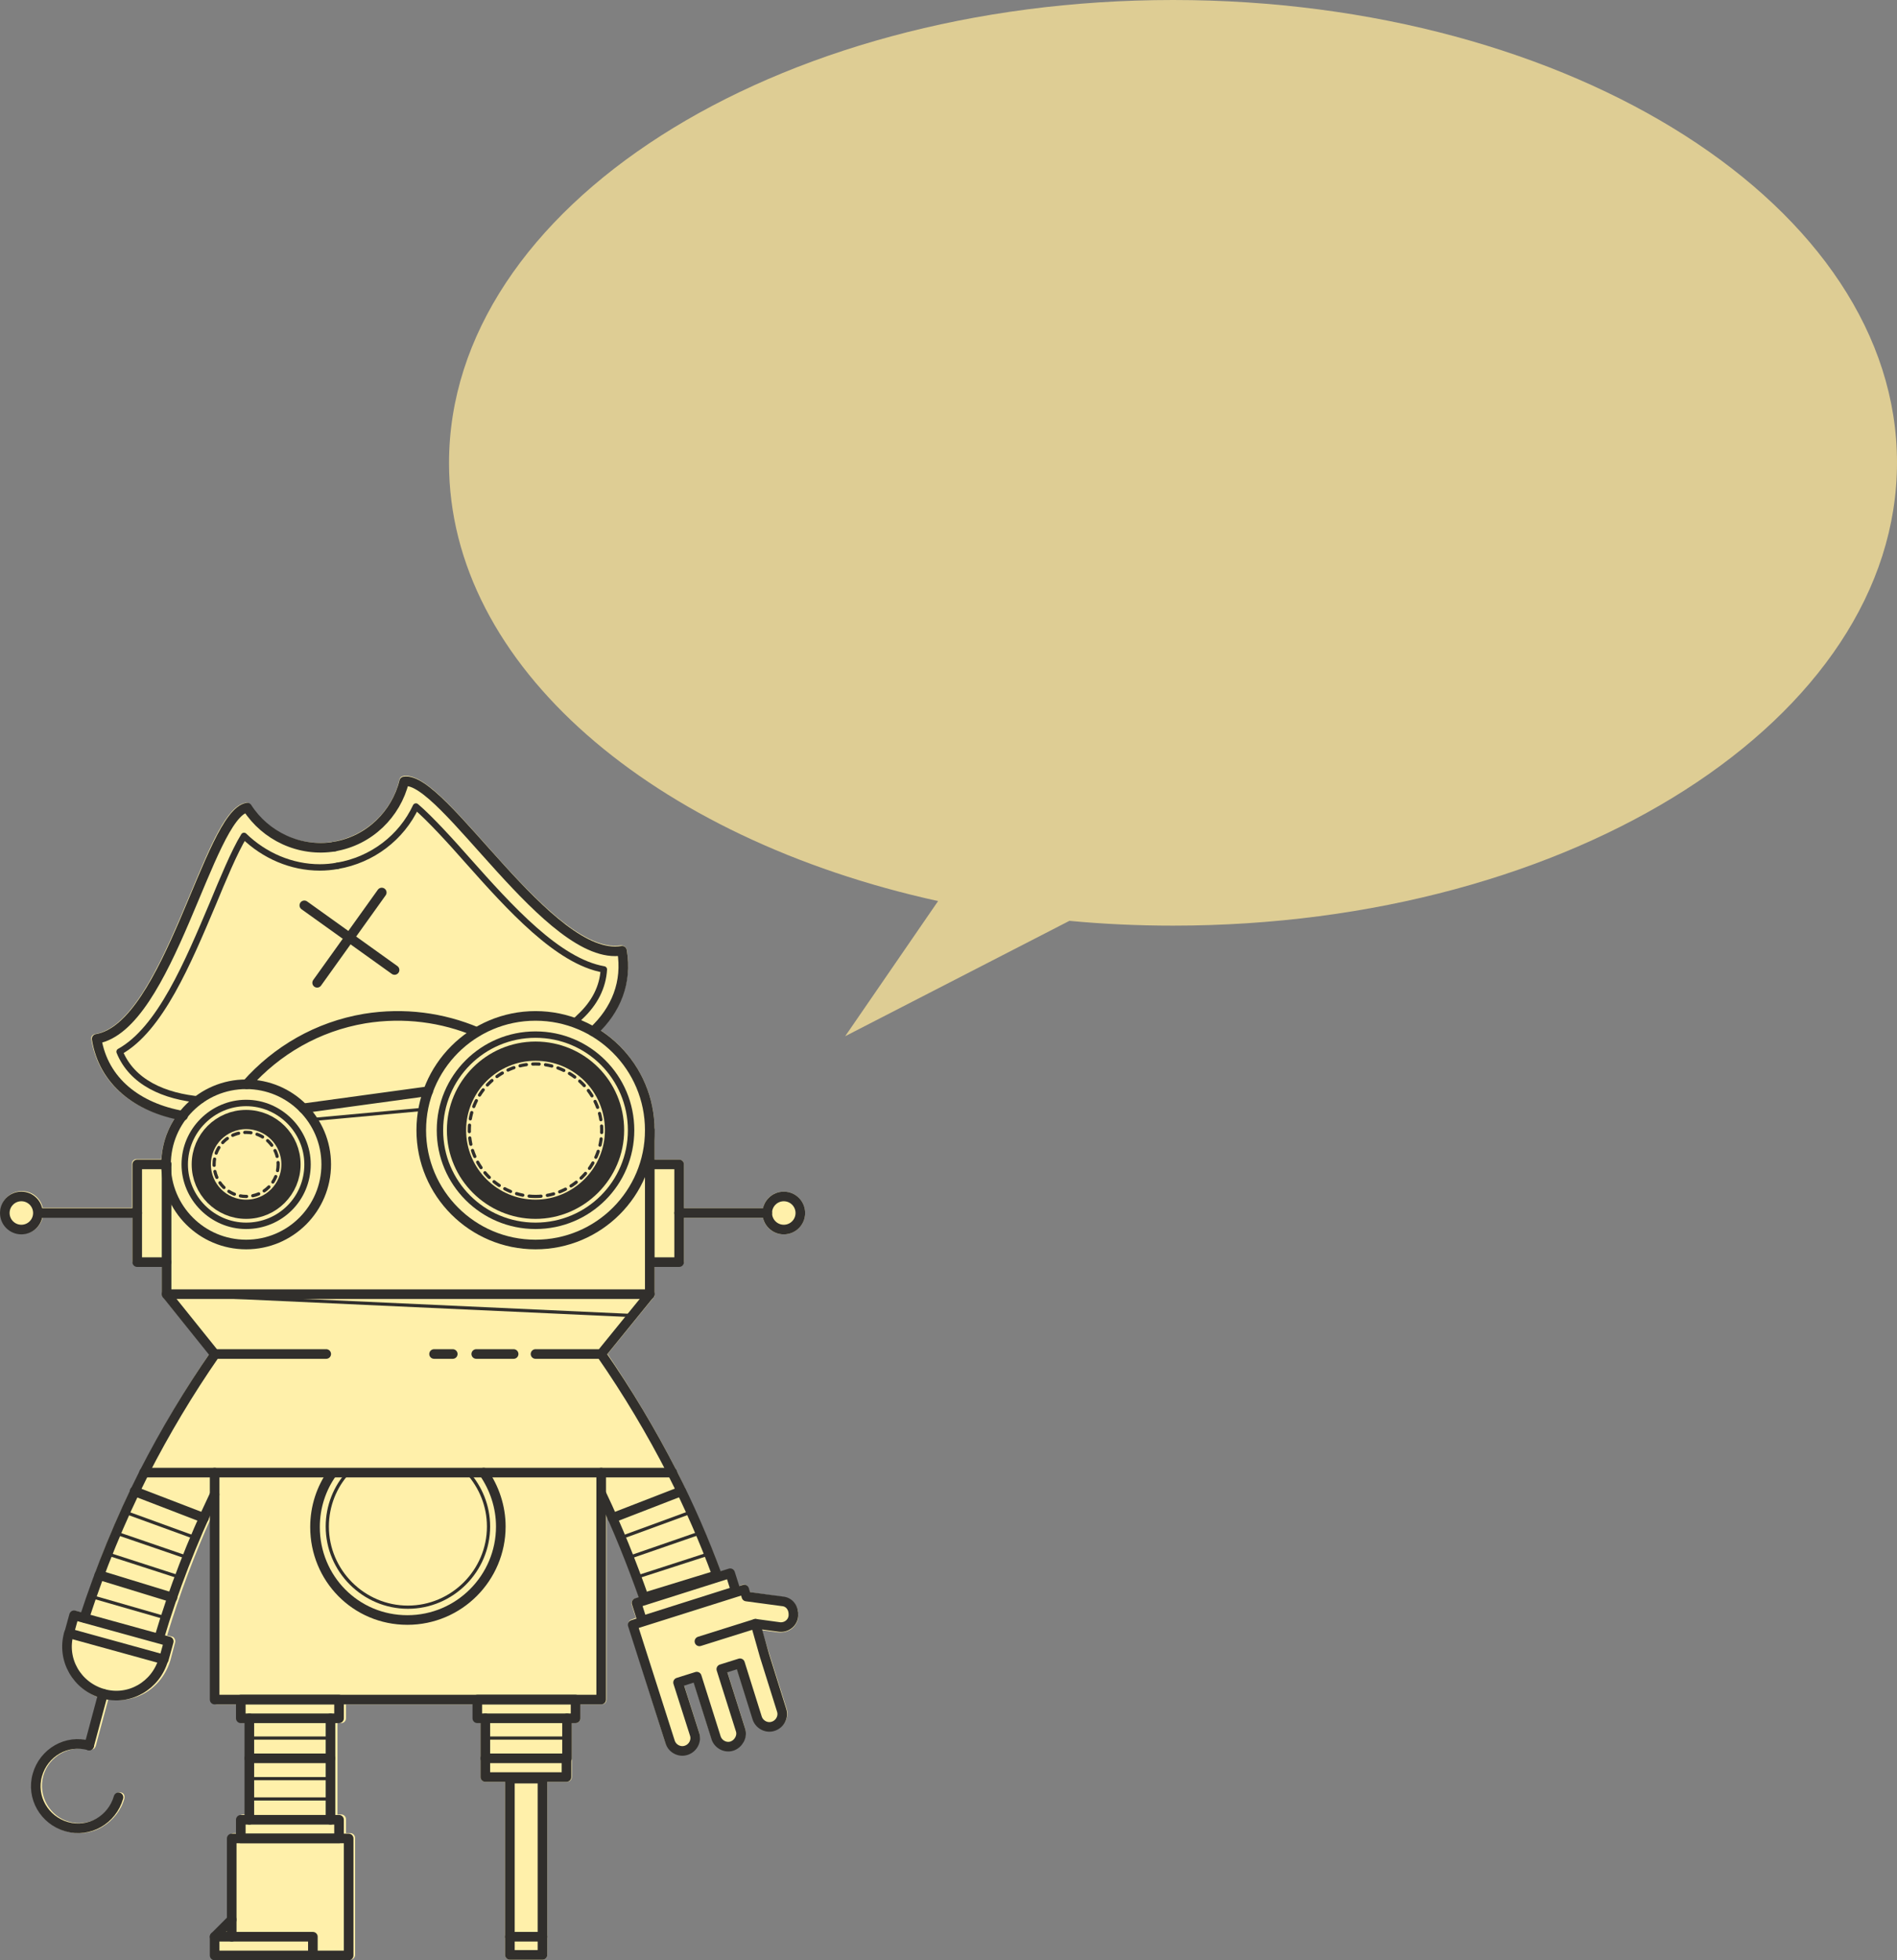 <?xml version="1.0" encoding="utf-8"?>
<!-- Generator: Adobe Illustrator 20.1.0, SVG Export Plug-In . SVG Version: 6.00 Build 0)  -->
<svg version="1.1" id="Слой_1" xmlns="http://www.w3.org/2000/svg" xmlns:xlink="http://www.w3.org/1999/xlink" x="0px" y="0px"
	 viewBox="0 0 355.3 367" style="enable-background:new 0 0 355.3 367;" xml:space="preserve">
<rect x="0" y="0" width="355.3" height="367" fill="#808080" stroke="none"/>
<style type="text/css">
	.st0{fill:#DECD94;}
	.st1{fill:#FFF0AA;}
	.st2{fill:none;stroke:#312F2C;stroke-width:1.8;stroke-linecap:round;stroke-linejoin:round;stroke-miterlimit:10;}
	.st3{fill:none;stroke:#312F2C;stroke-width:0.6;stroke-linecap:round;stroke-linejoin:round;stroke-miterlimit:10;}
	.st4{fill:none;stroke:#312F2C;stroke-width:1.2;stroke-linecap:round;stroke-linejoin:round;stroke-miterlimit:10;}
	.st5{fill:none;stroke:#312F2C;stroke-width:3.6;stroke-linecap:round;stroke-linejoin:round;stroke-miterlimit:10;}
	
		.st6{fill:none;stroke:#312F2C;stroke-width:0.6;stroke-linecap:round;stroke-linejoin:round;stroke-miterlimit:10;stroke-dasharray:1.2;}
	.st7{fill:none;stroke:#312F2C;stroke-width:0.6;stroke-linecap:round;stroke-linejoin:round;stroke-dasharray:1.167,1.167;}
</style>
<path class="st0" d="M219.7,0C144.8,0,84.1,38.8,84.1,86.7c0,38,38.3,70.3,91.6,82L158.3,194l42-21.6c6.3,0.6,12.8,0.9,19.4,0.9
	c74.9,0,135.6-38.8,135.6-86.7C355.3,38.8,294.6,0,219.7,0z"/>
<g>
	<path class="st1" d="M122.5,242.8c0-0.1,0.1-0.1,0.1-0.2c0-0.1,0-0.1,0-0.2c0,0,0-0.1,0-0.1v-5.2h4.6c0.5,0,0.9-0.4,0.9-0.9V228
		h14.8c0.4,1.8,2,3.1,3.9,3.1c2.2,0,4-1.8,4-4s-1.8-4-4-4c-1.9,0-3.5,1.3-3.9,3.1h-14.8V218c0-0.5-0.4-0.9-0.9-0.9h-4.6v-5.5
		c0-7.8-4-14.7-10.1-18.7c4.1-4.3,5.8-9.5,4.9-15.1c0-0.2-0.2-0.4-0.4-0.6c-0.2-0.1-0.4-0.2-0.7-0.2c-7.3,1.2-17.4-10-25.5-19.1
		c-6.6-7.4-11.8-13.2-15.3-12.6c-0.4,0.1-0.6,0.3-0.7,0.7c-1.4,6-6.3,10.5-12.4,11.6c-6.1,1-12.2-1.7-15.5-6.9
		c-0.2-0.3-0.5-0.5-0.9-0.4c-3.5,0.6-6.5,7.8-10.3,16.9c-4.7,11.2-10.5,25.2-17.9,26.4c-0.5,0.1-0.8,0.5-0.7,1
		c1.3,7.6,6.9,12.9,15.6,14.8c-1.4,2.2-2.3,4.8-2.5,7.6h-4.6c-0.5,0-0.9,0.4-0.9,0.9v8.2H8c-0.4-1.8-2-3.1-3.9-3.1c-2.2,0-4,1.8-4,4
		s1.8,4,4,4c1.9,0,3.5-1.3,3.9-3.1h16.8v8.2c0,0.5,0.4,0.9,0.9,0.9h4.6v5.2c0,0,0,0.1,0,0.1c0,0.1,0,0.1,0,0.2
		c0,0.1,0.1,0.1,0.1,0.2c0,0,0,0.1,0.1,0.1l8.7,10.7c-4.8,7-9.1,14.3-12.9,21.8c0,0,0,0,0,0c-0.6,1.2-1.2,2.4-1.8,3.6c0,0,0,0,0,0
		c0,0,0,0,0,0c-2.5,5.1-4.7,10.3-6.7,15.7c0,0,0,0,0,0.1c0,0,0,0,0,0c-0.9,2.4-1.7,4.8-2.5,7.2l-1.1-0.3c-0.2-0.1-0.5,0-0.7,0.1
		c-0.2,0.1-0.4,0.3-0.4,0.5l-0.9,3.4l0,0c-0.7,2.6-0.4,5.3,1,7.7c1.2,2.1,3,3.6,5.2,4.5l-2.2,8c-2-0.3-4,0-5.8,1
		c-2,1.2-3.5,3.1-4.1,5.3c-1.3,4.7,1.5,9.5,6.2,10.8c0.8,0.2,1.6,0.3,2.4,0.3c1.5,0,3-0.4,4.3-1.2c2-1.2,3.5-3.1,4.1-5.3
		c0.1-0.5-0.1-1-0.6-1.1c-0.5-0.1-1,0.1-1.1,0.6c-0.5,1.8-1.7,3.3-3.3,4.2c-1.6,0.9-3.5,1.2-5.3,0.7c-3.7-1-5.9-4.9-4.9-8.6
		c0.5-1.8,1.7-3.3,3.3-4.2c1.6-0.9,3.5-1.2,5.3-0.7c0.1,0,0.2,0,0.2,0c0,0,0,0,0.1,0c0,0,0.1,0,0.1,0c0.1,0,0.1,0,0.2-0.1
		c0,0,0.1,0,0.1,0c0.1,0,0.1-0.1,0.2-0.1c0,0,0,0,0.1-0.1c0.1-0.1,0.1-0.2,0.2-0.3l2.4-8.9c0.6,0.1,1.2,0.2,1.8,0.2
		c1.7,0,3.4-0.4,5-1.3c2.3-1.3,4-3.5,4.8-6.1l0,0l0.9-3.4c0.1-0.2,0-0.5-0.1-0.7c-0.1-0.2-0.3-0.4-0.5-0.4l-0.9-0.2
		c2.3-7.6,5.1-15.1,8.4-22.4v34.4c0,0.5,0.4,0.9,0.9,0.9h4v2.6c0,0.5,0.4,0.9,0.9,0.9h0.7v17.1h-0.7c-0.5,0-0.9,0.4-0.9,0.9v2.6
		h-0.8c-0.5,0-0.9,0.4-0.9,0.9V359l-2.9,2.9c0,0,0,0,0,0c-0.1,0.1-0.1,0.2-0.2,0.3c0,0.1-0.1,0.2-0.1,0.3c0,0,0,0,0,0v3.5
		c0,0.5,0.4,0.9,0.9,0.9h18.4h6.6c0.5,0,0.9-0.4,0.9-0.9v-21.9c0-0.5-0.4-0.9-0.9-0.9h-0.8v-2.6c0-0.5-0.4-0.9-0.9-0.9h-0.7v-17.1
		h0.7c0.5,0,0.9-0.4,0.9-0.9v-2.6h24v2.6c0,0.5,0.4,0.9,0.9,0.9H90v6.6v3.5c0,0.5,0.4,0.9,0.9,0.9h3.7v32.4c0,0.5,0.4,0.9,0.9,0.9
		h6.1c0.5,0,0.9-0.4,0.9-0.9v-32.4h3.7c0.5,0,0.9-0.4,0.9-0.9v-3.5v-6.6h0.7c0.5,0,0.9-0.4,0.9-0.9v-2.6h4c0.5,0,0.9-0.4,0.9-0.9
		v-34.4c2.3,5,4.3,10.1,6.1,15.3l-0.8,0.2c-0.5,0.1-0.7,0.7-0.6,1.1l0.8,2.5l-0.8,0.3c-0.5,0.1-0.7,0.7-0.6,1.1l6.9,21.9
		c0.4,1.4,1.8,2.3,3.2,2.3c0.3,0,0.7,0,1-0.2c0.8-0.3,1.5-0.9,1.9-1.6c0.4-0.8,0.5-1.7,0.2-2.5l-2.8-8.8l1.8-0.6l3.3,10.5
		c0.6,1.7,2.4,2.7,4.2,2.2c0.8-0.3,1.5-0.9,1.9-1.6c0.4-0.8,0.5-1.7,0.2-2.5l-3.3-10.5l1.8-0.6l3,9.4c0.6,1.7,2.4,2.7,4.2,2.2
		c0.8-0.3,1.5-0.9,1.9-1.6c0.4-0.8,0.5-1.7,0.2-2.5l-4.6-14.6l3,0.4c0.9,0.1,1.8-0.1,2.5-0.6c0.7-0.5,1.2-1.3,1.3-2.2
		c0.1-0.9-0.1-1.8-0.6-2.5s-1.3-1.2-2.2-1.3l-6.2-0.9l-0.3-0.8c-0.2-0.5-0.7-0.7-1.1-0.6l-0.8,0.3l-0.8-2.5
		c-0.1-0.2-0.2-0.4-0.4-0.5c-0.2-0.1-0.5-0.1-0.7-0.1l-1.4,0.4c-1.9-5.2-4.2-10.3-6.6-15.4c0,0,0,0,0,0c0,0,0,0,0-0.1
		c-0.6-1.2-1.1-2.4-1.7-3.5l0,0c-3.8-7.5-8.2-14.8-12.9-21.8l8.7-10.7C122.4,242.9,122.4,242.8,122.5,242.8z"/>
	<g>
		<g>
			<g>
				<polyline class="st2" points="112.6,275.7 112.6,318.2 40.2,318.2 40.2,275.7 				"/>
				<path class="st3" d="M87.6,275.7c2.4,2.7,3.9,6.2,3.9,10.1c0,8.3-6.8,15.1-15.1,15.1c-8.3,0-15.1-6.8-15.1-15.1
					c0-3.9,1.5-7.5,3.9-10.1"/>
				<path class="st2" d="M90.6,275.7c2,2.9,3.2,6.4,3.2,10.1c0,9.6-7.8,17.5-17.5,17.5S59,295.5,59,285.9c0-3.8,1.2-7.3,3.2-10.1"/>
			</g>
			<g>
				<g>
					<g>
						<g>
							<path class="st2" d="M34.3,208.9c-8.5-1.5-14.9-6.4-16.2-14.4c13.5-2.3,21-42.1,28.2-43.3c3.4,5.3,9.8,8.4,16.4,7.3"/>
							<path class="st4" d="M63.2,162.1c-1.1,0.2-2.2,0.3-3.3,0.3c-5.3,0-10.4-2.2-14.2-5.9c-1.8,2.9-4.1,8.5-5.8,12.6
								c-4.7,11.1-9.9,23.6-17.5,27.8c2.3,5.7,8.3,8.4,15.3,9"/>
						</g>
						<g>
							<path class="st2" d="M111.1,193.1c4.3-4,6.4-9.2,5.4-15.1c-13.5,2.3-33.6-32.9-40.8-31.7c-1.5,6.1-6.5,11.1-13.1,12.2"/>
							<path class="st4" d="M107.5,191.4c0.4-0.3,0.8-0.7,1.1-1c2.8-2.6,4.3-5.6,4.5-8.9C104.5,180,95.5,170,87.5,161
								c-2.9-3.3-7-7.8-9.6-10c-2.7,5.8-8.2,10-14.7,11.1"/>
						</g>
					</g>
					<g>
						<line class="st2" x1="57" y1="169.5" x2="73.9" y2="181.6"/>
						<line class="st2" x1="59.4" y1="184" x2="71.5" y2="167.1"/>
					</g>
				</g>
				<path class="st2" d="M89.3,193.2c-6.4-2.7-13.6-3.7-21-2.5c-8.9,1.5-16.5,6-22.1,12.3"/>
				<g>
					<circle class="st2" cx="100.3" cy="211.6" r="21.4"/>
					<path class="st4" d="M100.3,229.5c-9.9,0-17.9-8-17.9-17.9c0-9.9,8-17.9,17.9-17.9c9.9,0,17.9,8,17.9,17.9
						C118.2,221.5,110.2,229.5,100.3,229.5z"/>
					<path class="st5" d="M100.3,226.4c-8.1,0-14.8-6.6-14.8-14.8c0-8.1,6.6-14.8,14.8-14.8s14.8,6.6,14.8,14.8
						C115.1,219.7,108.4,226.4,100.3,226.4z"/>
					<path class="st6" d="M100.3,224c-6.8,0-12.4-5.6-12.4-12.4s5.6-12.4,12.4-12.4s12.4,5.6,12.4,12.4S107.1,224,100.3,224z"/>
				</g>
				<circle class="st2" cx="46.1" cy="218" r="15"/>
				<path class="st4" d="M46.1,229.5c-6.3,0-11.5-5.2-11.5-11.5c0-6.3,5.2-11.5,11.5-11.5s11.5,5.2,11.5,11.5
					C57.6,224.4,52.5,229.5,46.1,229.5z"/>
				<circle class="st5" cx="46.1" cy="218" r="8.4"/>
				<g>
					<circle class="st7" cx="46.1" cy="218" r="6"/>
				</g>
				<polyline class="st2" points="121.7,211.6 121.7,242.3 31.2,242.3 31.2,218 				"/>
				<polyline class="st2" points="121.7,242.3 112.6,253.5 100.3,253.5 				"/>
				<polyline class="st2" points="61.1,253.5 40.2,253.5 31.2,242.3 				"/>
				<line class="st2" x1="56.8" y1="207.5" x2="80.2" y2="204.3"/>
				<polyline class="st2" points="31.2,218 25.7,218 25.7,236.3 31.2,236.3 				"/>
				<polyline class="st2" points="121.7,236.3 127.2,236.3 127.2,218 121.7,218 				"/>
				<line class="st2" x1="25.7" y1="227.1" x2="7.2" y2="227.1"/>
				<line class="st2" x1="127.2" y1="227.1" x2="143.7" y2="227.1"/>
				<circle class="st2" cx="4" cy="227.1" r="3.1"/>
				<circle class="st2" cx="146.8" cy="227.1" r="3.1"/>
				<line class="st2" x1="96.2" y1="253.5" x2="89.2" y2="253.5"/>
				<line class="st2" x1="84.8" y1="253.5" x2="81.3" y2="253.5"/>
				<line class="st3" x1="58.5" y1="209.6" x2="79.2" y2="207.7"/>
				<line class="st3" x1="31.2" y1="242.3" x2="118.5" y2="246.3"/>
				<line class="st2" x1="27" y1="275.7" x2="125.9" y2="275.7"/>
				<path class="st2" d="M27,275.7c3.9-7.6,8.3-15,13.3-22.2"/>
				<path class="st2" d="M125.9,275.7c-3.9-7.6-8.3-15-13.3-22.2"/>
			</g>
			<g>
				<rect x="45.1" y="318.2" class="st2" width="18.4" height="3.5"/>
				<rect x="40.2" y="362.6" class="st2" width="18.4" height="3.5"/>
				<g>
					<polyline class="st2" points="43.4,362.6 43.4,344.2 65.3,344.2 65.3,366.1 58.7,366.1 					"/>
					<rect x="45.1" y="340.7" class="st2" width="18.4" height="3.5"/>
					<g>
						<line class="st2" x1="46.7" y1="340.7" x2="46.7" y2="321.7"/>
						<line class="st2" x1="61.9" y1="340.7" x2="61.9" y2="321.7"/>
						<line class="st3" x1="46.7" y1="336.8" x2="62" y2="336.8"/>
						<line class="st3" x1="46.7" y1="333" x2="62" y2="333"/>
						<line class="st2" x1="46.7" y1="329.2" x2="61.9" y2="329.2"/>
						<line class="st3" x1="46.7" y1="325.4" x2="62" y2="325.4"/>
					</g>
				</g>
				<line class="st2" x1="40.2" y1="362.6" x2="43.4" y2="359.4"/>
			</g>
			<g>
				<rect x="89.4" y="318.2" class="st2" width="18.4" height="3.5"/>
				<rect x="95.5" y="333" class="st2" width="6.1" height="33"/>
				<rect x="90.9" y="329.2" class="st2" width="15.2" height="3.5"/>
				<line class="st2" x1="106.2" y1="329.2" x2="106.2" y2="321.7"/>
				<line class="st2" x1="90.9" y1="329.2" x2="90.9" y2="321.7"/>
				<line class="st3" x1="106.2" y1="325.4" x2="90.9" y2="325.4"/>
				<line class="st2" x1="101.6" y1="362.6" x2="95.5" y2="362.6"/>
			</g>
			<g>
				<g>
					<path class="st2" d="M15.8,302.9c3-9.2,6.7-18.3,11.2-27.2"/>
					<path class="st2" d="M29.8,306.7c2.7-9.1,6.2-18.1,10.4-26.9"/>
					<g>
						<line class="st2" x1="25.2" y1="279.2" x2="38.2" y2="284.2"/>
						<line class="st3" x1="23.4" y1="283.1" x2="36.6" y2="287.9"/>
						<line class="st3" x1="21.7" y1="287" x2="35.1" y2="291.6"/>
						<line class="st3" x1="20.1" y1="290.9" x2="33.7" y2="295.3"/>
						<line class="st2" x1="18.6" y1="294.9" x2="32.3" y2="299.1"/>
						<line class="st3" x1="17.1" y1="298.9" x2="31" y2="302.9"/>
						<line class="st3" x1="15.8" y1="302.9" x2="29.8" y2="306.7"/>
					</g>
				</g>
			</g>
			<g>
				
					<rect x="20.5" y="297.4" transform="matrix(0.266 -0.964 0.964 0.266 -279.204 246.44)" class="st2" width="3.5" height="18.4"/>
				<path class="st2" d="M30.6,310.7c-1.4,4.9-6.4,7.8-11.3,6.4c-4.9-1.4-7.8-6.4-6.4-11.3"/>
				<line class="st2" x1="19.3" y1="317.1" x2="16.7" y2="326.8"/>
				<path class="st2" d="M22.2,336.5c-1.2,4.2-5.5,6.7-9.7,5.5c-4.2-1.2-6.7-5.5-5.5-9.7c1.2-4.2,5.5-6.7,9.7-5.5"/>
			</g>
			<g>
				<g>
					<path class="st2" d="M134.3,294.9c-2.4-6.5-5.2-12.9-8.4-19.2"/>
					<path class="st2" d="M120.6,299.1c-2.3-6.5-4.9-13-7.9-19.3"/>
					<g>
						<line class="st2" x1="127.6" y1="279.2" x2="114.7" y2="284.2"/>
						<line class="st3" x1="129.4" y1="283.1" x2="116.3" y2="287.9"/>
						<line class="st3" x1="131.1" y1="287" x2="117.8" y2="291.6"/>
						<line class="st3" x1="132.8" y1="290.9" x2="119.2" y2="295.3"/>
						<line class="st2" x1="134.3" y1="294.9" x2="120.6" y2="299.1"/>
					</g>
				</g>
				<g>
					<g>
						<path class="st2" d="M141.5,304l4.4,0.6c1.3,0.2,2.6-0.7,2.7-2.1s-0.7-2.6-2.1-2.7l-6.7-0.9l-0.4-1.3l-20.9,6.6l3.9,12.2
							l3.1,9.7c0.4,1.3,1.8,2,3,1.6c1.3-0.4,2-1.8,1.6-3l-3.1-9.7l3.5-1.1l3.6,11.4c0.4,1.3,1.8,2,3,1.6s2-1.8,1.6-3l-3.6-11.4
							l3.5-1.1l3.2,10.2c0.4,1.3,1.8,2,3,1.6c1.3-0.4,2-1.8,1.6-3l-3.2-10.2L141.5,304z"/>
						
							<rect x="119.3" y="297.4" transform="matrix(0.953 -0.302 0.302 0.953 -84.287 52.709)" class="st2" width="18.4" height="3.5"/>
					</g>
					<line class="st2" x1="141.5" y1="304" x2="131" y2="307.3"/>
				</g>
			</g>
		</g>
	</g>
</g>
</svg>
